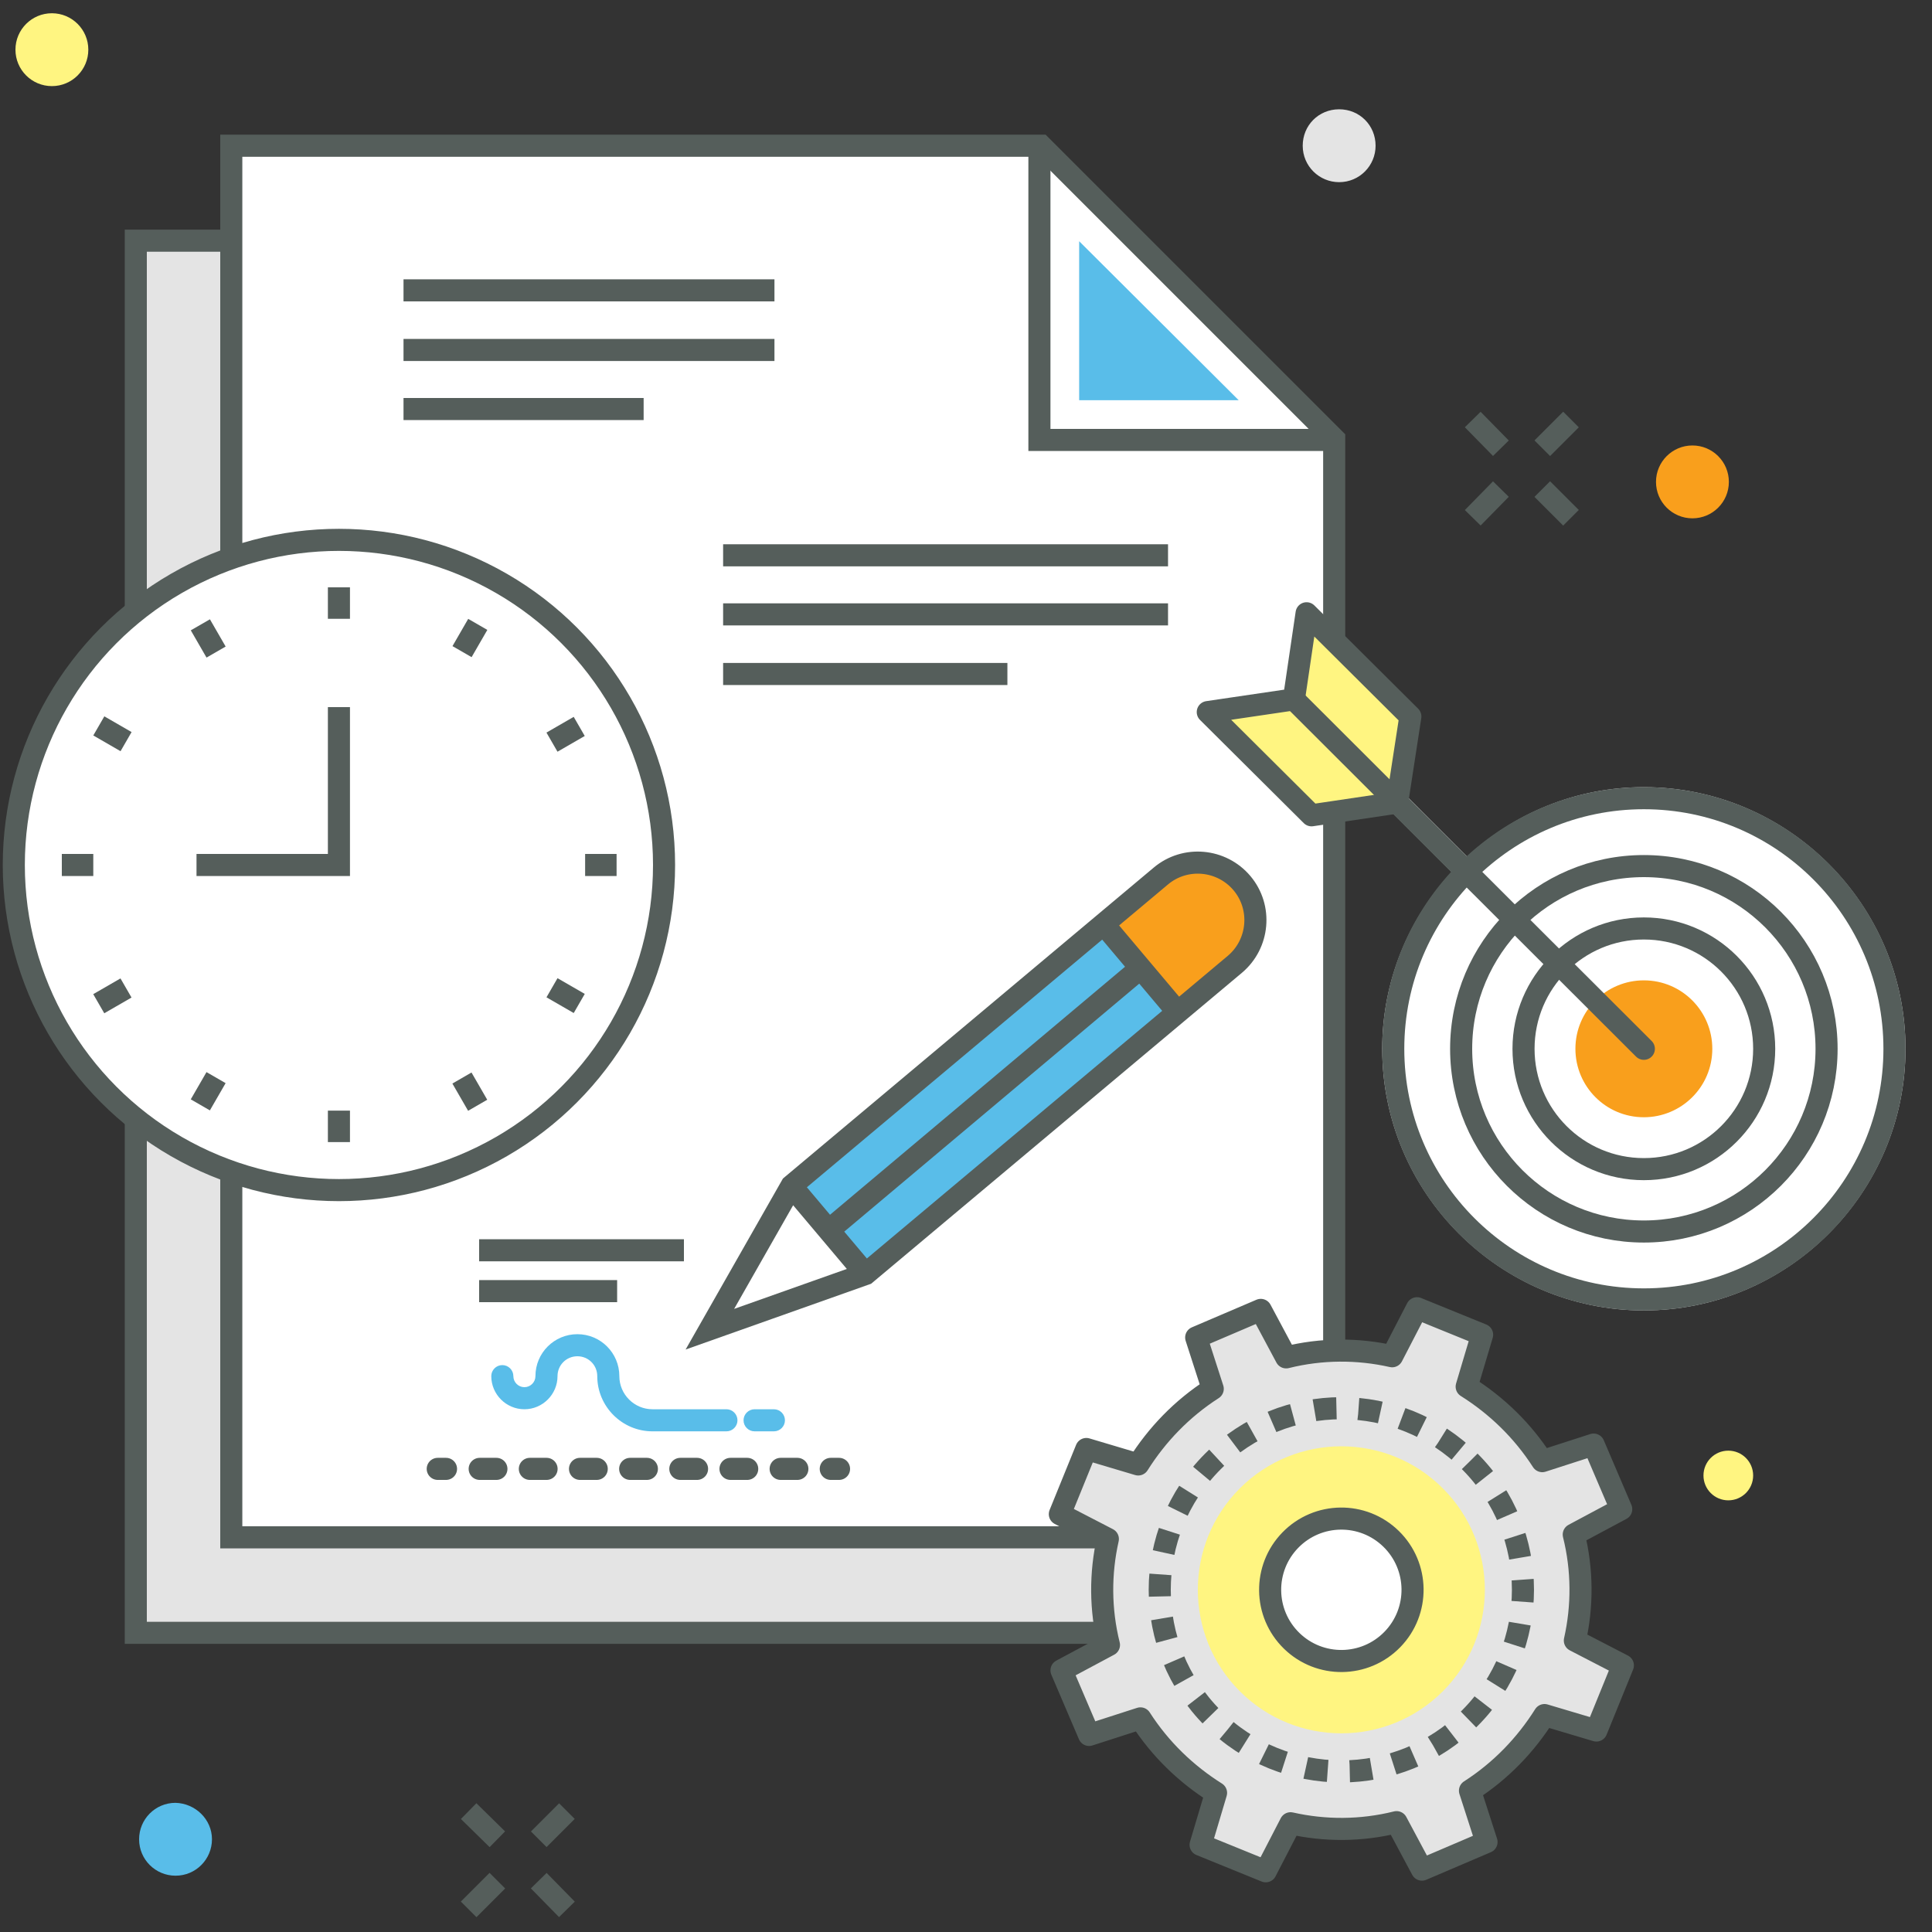 <svg xmlns="http://www.w3.org/2000/svg" viewBox="0 0 350 350"><rect x="0" y="0" width="350" height="350" fill="#333333" stroke="none"/><style>.st0{fill:#f99f1c}.st1{fill:#e4e4e4}.st2{fill:#fff581}.st3{fill:#59bde9}.st4{fill:none;stroke:#555e5b;stroke-width:4;stroke-miterlimit:10}.st6{fill:#fff}.st7,.st9{fill:#f6f6f6;stroke:#555e5b;stroke-width:4;stroke-miterlimit:10}.st9{fill:none;stroke-linecap:round}.st14{fill:#555e5b}</style><g id="Layer_2"><circle class="st0" cx="306.6" cy="87.3" r="6.6"/><path class="st1" d="M249.2 26.4c0 3.6-2.9 6.6-6.6 6.6-3.6 0-6.6-2.9-6.6-6.6s2.9-6.6 6.6-6.6c3.7 0 6.6 2.9 6.6 6.6z"/><circle class="st2" cx="313.1" cy="267.3" r="4.5"/><path class="st3" d="M38.4 333.2c0 3.6-2.9 6.6-6.6 6.6-3.6 0-6.6-2.9-6.6-6.6 0-3.6 2.9-6.6 6.6-6.6 3.6.1 6.6 3 6.6 6.6z"/><circle class="st2" cx="9.4" cy="9" r="6.6"/><path class="st4" d="M97.6 333.2l5.1-5.1M84.9 345.9l5.2-5.2"/><g><path class="st4" d="M97.6 340.7l5.1 5.2M84.9 328.1l5.2 5.1"/></g><g><path class="st4" d="M279.4 81.2l5.2-5.2M266.8 93.8l5.1-5.2"/><g><path class="st4" d="M279.4 88.6l5.2 5.2M266.8 76l5.1 5.2"/></g></g></g><g id="Layer_8"><path fill="#e4e4e4" stroke="#555e5b" stroke-width="4" stroke-miterlimit="10" d="M171.3 43.6H24.6v252.2h199.8v-199z"/><path class="st6" d="M188.6 26.4H41.9v252.1h199.8v-199z"/><path class="st4" d="M188.6 26.4H41.9v252.1h199.8v-199z"/><path class="st4" d="M241.7 79.7h-53.4V26.4"/><path class="st3" d="M195.5 72.5V43.7l28.9 28.8z"/></g><g id="Layer_9"><path class="st7" d="M73.1 52.6h67.2M73.1 63.4h67.2M73.1 74.1h43.5M131 100.6h80.6M131 111.3h80.6M131 122.1h51.5M86.8 226.5h37.1M86.8 233.9h25"/><path fill="#f6f6f6" d="M79.3 266.1H152"/><path class="st9" d="M79.3 266.1h1.5"/><path fill="none" stroke="#555e5b" stroke-width="4" stroke-linecap="round" stroke-miterlimit="10" stroke-dasharray="3.029,6.058" d="M86.9 266.1h60.6"/><path class="st9" d="M150.5 266.1h1.5"/><g><path class="st3" d="M131.6 259.3h-13.4c-5.5 0-10-4.5-10-10 0-2-1.6-3.6-3.6-3.6s-3.6 1.6-3.6 3.6c0 3.3-2.7 6-6 6s-6-2.7-6-6c0-1.1.9-2 2-2s2 .9 2 2 .9 2 2 2 2-.9 2-2c0-4.2 3.4-7.6 7.6-7.6 4.2 0 7.6 3.4 7.6 7.6 0 3.3 2.7 6 6 6h13.4c1.1 0 2 .9 2 2s-.9 2-2 2zM140.2 259.3h-3.5c-1.1 0-2-.9-2-2s.9-2 2-2h3.5c1.1 0 2 .9 2 2s-.9 2-2 2z"/></g></g><g id="Layer_7"><path d="M293.7 273.4l-5-11.7-9.3 3c-3.6-5.6-8.3-10.1-13.7-13.5l2.8-9.4-11.8-4.8-4.5 8.7c-6.2-1.4-12.8-1.4-19.2.2l-4.6-8.6-11.7 5 3 9.3c-5.6 3.6-10.1 8.3-13.5 13.7l-9.4-2.8-4.8 11.8 8.7 4.5c-1.4 6.2-1.4 12.8.2 19.2l-8.6 4.6 5 11.7 9.3-3c3.6 5.6 8.3 10.1 13.7 13.5l-2.8 9.4 11.8 4.8 4.5-8.7c6.2 1.4 12.8 1.4 19.2-.2l4.6 8.6 11.7-5-3-9.3c5.6-3.6 10.1-8.3 13.5-13.7l9.4 2.8 4.8-11.8-8.7-4.5c1.4-6.2 1.4-12.8-.2-19.2l8.6-4.6z" fill="#e4e4e4" stroke="#555e5b" stroke-width="4" stroke-linejoin="round" stroke-miterlimit="10"/><ellipse transform="rotate(-45 243.011 288.01)" class="st2" cx="243" cy="288" rx="26" ry="26"/><path class="st6" d="M255 282.9c2.8 6.6-.3 14.3-6.9 17.1-6.6 2.8-14.3-.3-17.1-6.9-2.8-6.6.3-14.3 6.9-17.1 6.6-2.8 14.3.3 17.1 6.9z"/><ellipse transform="rotate(-45 243.011 288.01)" cx="243" cy="288" rx="32.9" ry="32.9" fill="none" stroke="#555e5b" stroke-width="4" stroke-miterlimit="10" stroke-dasharray="4"/><ellipse transform="rotate(-45.71 243.007 288.006)" class="st4" cx="243" cy="288" rx="12.9" ry="12.9"/></g><g id="Layer_10"><path class="st0" d="M210.9 158.2l-7.3 6.1c-2 1.7-2.3 4.7-.6 6.8l7.2 8.6c1.7 2 4.7 2.3 6.8.6l7.3-6.1c4.4-3.7 4.3-9.7.6-14.1-3.7-4.5-9.6-5.6-14-1.9z"/><path class="st6" d="M128.6 240.9l28.2-10.1-13.4-15.9z"/><path transform="matrix(.766 -.643 .643 .766 -86.274 161.227)" class="st3" d="M141.4 188.7h73.8v20.8h-73.8z"/><path class="st4" d="M156.8 230.8l66.9-56.1c4.4-3.7 5-10.3 1.3-14.7-3.7-4.4-10.3-5-14.7-1.3l-66.9 56.1-14.8 26 28.2-10zM156.8 230.8l-13.4-15.9M200.5 168.1l12.3 14.6M150.1 222.9l56.5-47.5"/></g><g id="Layer_11"><circle cx="61.4" cy="156.7" r="58.9" fill="#fff" stroke="#555e5b" stroke-width="4" stroke-miterlimit="10"/><path class="st4" d="M61.4 128.1v28.6H35.6"/><path class="st14" d="M59.4 106.4h4v5.7h-4zM59.4 201.2h4v5.7h-4z"/><path transform="rotate(-29.991 37.729 115.615)" class="st14" d="M35.7 112.8h4v5.7h-4z"/><path transform="rotate(-30 85.129 197.738)" class="st14" d="M83.1 194.9h4v5.7h-4z"/><path transform="rotate(-60 20.366 132.966)" class="st14" d="M18.4 130.1h4v5.7h-4z"/><path transform="matrix(.5 -.866 .866 .5 -104.966 178.954)" class="st14" d="M100.5 177.5h4v5.7h-4z"/><path transform="rotate(-30 20.366 180.388)" class="st14" d="M17.5 178.4h5.7v4h-5.7z"/><path transform="matrix(.866 -.5 .5 .866 -52.757 69.069)" class="st14" d="M99.6 131h5.7v4h-5.7z"/><path transform="rotate(-59.994 37.724 197.725)" class="st14" d="M34.9 195.7h5.7v4h-5.7z"/><path transform="matrix(.5 -.866 .866 .5 -57.557 131.522)" class="st14" d="M82.3 113.6H88v4h-5.7z"/><path class="st14" d="M11.2 154.7h5.7v4h-5.7zM106 154.7h5.7v4H106z"/></g><g id="Layer_4"><ellipse transform="rotate(-55.882 297.773 190.044)" class="st6" cx="297.8" cy="190" rx="45.4" ry="45.4"/><path class="st1" d="M289 181.3c-4.8 4.8-4.8 12.7 0 17.5 4.8 4.8 12.7 4.8 17.5 0 4.8-4.8 4.8-12.7 0-17.5-4.8-4.8-12.6-4.8-17.5 0z"/><path class="st1" d="M297.8 142.6c-12.4 0-23.6 4.8-32 12.6L254.6 144l2-14.4c.1-.6-.1-1.3-.6-1.7l-17.6-17.6c-.5-.5-1.3-.7-2-.5-.7.2-1.2.9-1.3 1.6l-2 13.9-13.9 2c-.8.1-1.4.6-1.6 1.3-.2.7-.1 1.5.5 2l17.6 17.6c.4.4.9.6 1.4.6h.3l14.4-2L263 158c-7.8 8.4-12.6 19.7-12.6 32 0 26.1 21.3 47.4 47.4 47.4 26.1 0 47.4-21.3 47.4-47.4 0-26.1-21.3-47.4-47.4-47.4zm-60 2.2l-14.1-14.1 10.4-1.5 14.1 14.1-10.4 1.5zm13.2-4.3l-14.1-14.1 1.5-10.4 14.1 14.1-1.5 10.4zm46.8 93c-23.9 0-43.4-19.5-43.4-43.4 0-11.3 4.3-21.5 11.4-29.2l5.7 5.7c-5.6 6.3-9 14.5-9 23.5 0 19.5 15.9 35.4 35.4 35.4s35.4-15.9 35.4-35.4-15.9-35.4-35.4-35.4c-9 0-17.3 3.4-23.5 9l-5.7-5.7c7.7-7 18-11.4 29.2-11.4 23.9 0 43.4 19.5 43.4 43.4s-19.6 43.5-43.5 43.5zm-18.1-58.7c-3.5 4.1-5.6 9.4-5.6 15.2 0 13 10.6 23.7 23.7 23.7s23.7-10.6 23.7-23.7-10.6-23.7-23.7-23.7c-5.8 0-11.1 2.1-15.2 5.6l-5.5-5.5c5.5-4.9 12.8-7.9 20.7-7.9 17.3 0 31.4 14.1 31.4 31.4 0 17.3-14.1 31.4-31.4 31.4s-31.4-14.1-31.4-31.4c0-7.9 3-15.2 7.9-20.7l5.4 5.6zm16.7 16.7c.4.4.9.6 1.4.6.5 0 1-.2 1.4-.6.8-.8.8-2 0-2.8l-13.8-13.8c3.4-2.8 7.7-4.4 12.4-4.4 10.8 0 19.7 8.8 19.7 19.7 0 10.8-8.8 19.7-19.7 19.7-10.8 0-19.7-8.8-19.7-19.7 0-4.7 1.7-9 4.4-12.4l13.9 13.7z"/></g><g id="Layer_12"><path fill="#fff581" stroke="#555e5b" stroke-width="4" stroke-linecap="round" stroke-linejoin="round" stroke-miterlimit="10" d="M253.1 145.4l2.4-15.6-18.8-18.7-2.3 15.6-15.6 2.3 18.8 18.7z"/><ellipse transform="rotate(-10.887 297.736 190.061)" class="st6" cx="297.8" cy="190" rx="45.4" ry="45.4"/><path class="st0" d="M310.2 190c0-6.8-5.5-12.4-12.4-12.4-6.8 0-12.4 5.5-12.4 12.4 0 6.8 5.5 12.4 12.4 12.4 6.8 0 12.4-5.5 12.4-12.4z"/><circle class="st4" cx="297.8" cy="190" r="45.4"/><circle class="st4" cx="297.8" cy="190" r="33.1"/><circle class="st4" cx="297.8" cy="190" r="21.8"/><path class="st9" d="M234.4 126.7l63.4 63.3"/></g></svg>